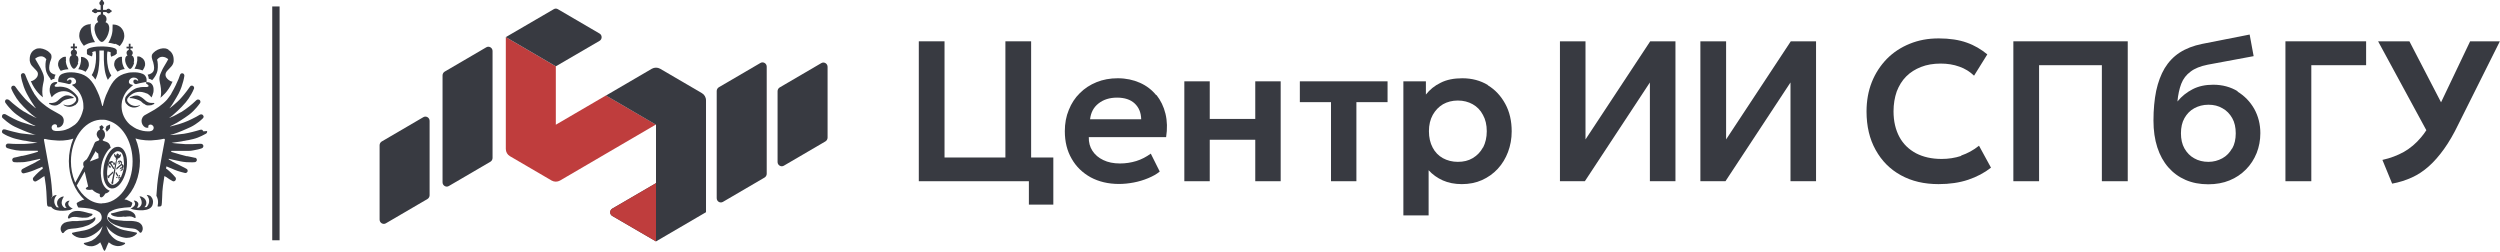 <svg width="318" height="32" viewBox="0 0 318 32" fill="none" xmlns="http://www.w3.org/2000/svg">
<g clip-path="url(#clip0_1_685)">
<path d="M35.564 0.821H34.629V30.563H35.564V0.821Z" fill="#383A41"/>
<path d="M9.897 8.026C10.019 7.656 9.999 7.307 9.836 7.143C9.795 7.102 9.735 7.061 9.653 7.02C9.735 6.938 9.795 6.835 9.795 6.712C9.795 6.527 9.674 6.363 9.511 6.322V6.137H9.795V5.911H9.511V5.542H9.287V5.911H9.003V6.137H9.287V6.322C9.105 6.384 9.003 6.527 9.003 6.712C9.003 6.835 9.044 6.938 9.145 7.02C9.105 7.02 9.064 7.061 9.023 7.102C8.84 7.246 8.779 7.595 8.881 7.964C8.983 8.375 9.206 8.724 9.389 8.744C9.389 8.744 9.43 8.744 9.45 8.744C9.613 8.682 9.836 8.375 9.958 8.026H9.897Z" fill="#383A41"/>
<path d="M11.482 3.079C11.157 3.079 10.852 3.182 10.588 3.387C10.263 3.654 10.08 4.064 10.08 4.495C10.08 4.619 10.08 4.742 10.121 4.844C10.121 4.906 10.161 5.009 10.202 5.091C10.202 5.111 10.202 5.132 10.222 5.152C10.365 5.481 10.649 5.789 10.669 5.83C10.669 5.83 10.73 5.789 10.791 5.748C10.812 5.748 10.852 5.706 10.893 5.686C10.995 5.624 11.137 5.583 11.259 5.522C11.584 5.399 12.011 5.358 12.092 5.358C12.031 5.275 11.645 4.68 11.564 3.839C11.523 3.387 11.523 3.1 11.543 3.038C11.543 3.038 11.503 3.038 11.462 3.038L11.482 3.079Z" fill="#383A41"/>
<path d="M14.042 1.56C14.042 1.56 14.042 1.56 14.062 1.56C14.144 1.56 14.205 1.498 14.205 1.416C14.205 1.334 14.144 1.273 14.062 1.273C14.002 1.17 13.9 1.108 13.798 1.108C13.697 1.108 13.595 1.17 13.534 1.252H13.107V0.677C13.107 0.677 13.25 0.534 13.25 0.411C13.25 0.287 13.189 0.185 13.087 0.144C13.087 0.144 13.087 0.123 13.087 0.103C13.087 0.021 13.026 -0.041 12.945 -0.041C12.863 -0.041 12.803 0.021 12.803 0.103C12.803 0.103 12.803 0.123 12.803 0.144C12.701 0.185 12.64 0.287 12.64 0.411C12.64 0.534 12.701 0.616 12.803 0.677V1.252H12.376C12.376 1.252 12.233 1.088 12.111 1.088C11.99 1.088 11.888 1.149 11.847 1.252C11.766 1.252 11.705 1.314 11.705 1.396C11.705 1.478 11.766 1.539 11.847 1.539C11.847 1.539 11.847 1.539 11.868 1.539C11.929 1.642 12.03 1.683 12.132 1.683C12.233 1.683 12.335 1.622 12.396 1.539H12.823V1.827C12.559 1.888 12.355 2.135 12.355 2.422C12.355 2.566 12.416 2.709 12.498 2.812C12.396 2.853 12.315 2.894 12.233 2.976C11.99 3.223 11.949 3.715 12.132 4.269C12.254 4.639 12.477 4.988 12.681 5.193C12.762 5.275 12.863 5.337 12.945 5.337H12.965C12.965 5.337 13.148 5.296 13.229 5.193C13.453 4.988 13.656 4.639 13.778 4.269C13.961 3.736 13.941 3.223 13.676 2.976C13.595 2.915 13.514 2.853 13.412 2.812C13.514 2.709 13.554 2.566 13.554 2.422C13.554 2.135 13.371 1.909 13.107 1.827V1.539H13.534C13.534 1.539 13.676 1.704 13.798 1.704C13.9 1.704 14.002 1.642 14.062 1.539L14.042 1.56Z" fill="#383A41"/>
<path d="M8.393 7.759C8.372 7.471 8.372 7.266 8.393 7.225C8.25 7.205 8.088 7.225 7.946 7.307C7.844 7.369 7.763 7.43 7.681 7.492C7.559 7.615 7.458 7.738 7.438 7.882C7.377 8.046 7.377 8.19 7.397 8.354C7.397 8.354 7.458 8.539 7.499 8.641C7.559 8.785 7.661 8.908 7.722 9.011C8.189 8.826 8.657 8.806 8.718 8.806C8.677 8.744 8.413 8.334 8.372 7.779L8.393 7.759Z" fill="#383A41"/>
<path d="M16.543 12.357C16.543 12.357 16.502 12.398 16.502 12.418C16.502 12.439 16.502 12.48 16.543 12.48C16.543 12.48 16.543 12.48 16.563 12.48C16.827 12.48 17.091 12.541 17.335 12.623C17.518 12.685 17.701 12.747 17.843 12.829C17.945 12.89 18.026 12.972 18.107 13.055C18.189 13.116 18.25 13.178 18.29 13.198H18.331C18.453 13.301 18.575 13.383 18.717 13.403C18.88 13.424 19.042 13.403 19.225 13.383C19.266 13.383 19.306 13.362 19.347 13.342C19.347 13.342 19.469 13.28 19.51 13.26C19.51 13.26 19.53 13.26 19.55 13.26C19.571 13.26 19.591 13.239 19.611 13.219C19.611 13.219 19.632 13.178 19.632 13.157C19.632 13.137 19.611 13.096 19.571 13.096C19.571 13.096 19.53 13.096 19.51 13.096C19.245 13.096 19.042 13.096 18.859 13.014C18.758 12.972 18.656 12.911 18.575 12.849C18.575 12.849 18.311 12.623 18.27 12.582C18.168 12.5 17.823 12.192 17.437 12.151C17.396 12.151 17.355 12.151 17.315 12.151C17.071 12.151 16.888 12.233 16.685 12.316C16.644 12.316 16.604 12.357 16.563 12.377L16.543 12.357Z" fill="#383A41"/>
<path d="M7.296 12.849C7.296 12.849 7.113 12.972 7.011 13.014C6.849 13.075 6.625 13.116 6.361 13.096C6.361 13.096 6.321 13.096 6.3 13.096C6.3 13.096 6.239 13.116 6.239 13.157C6.239 13.178 6.239 13.198 6.26 13.219C6.26 13.219 6.3 13.239 6.321 13.26C6.321 13.26 6.341 13.26 6.361 13.26C6.402 13.28 6.463 13.321 6.524 13.342C6.524 13.342 6.605 13.383 6.646 13.383C6.808 13.424 6.991 13.444 7.154 13.403C7.296 13.383 7.418 13.301 7.54 13.219H7.581C7.581 13.219 7.702 13.116 7.763 13.055C7.845 12.993 7.926 12.911 8.028 12.829C8.17 12.726 8.353 12.665 8.536 12.623C8.78 12.562 9.044 12.5 9.308 12.48C9.308 12.48 9.308 12.48 9.328 12.48C9.349 12.48 9.369 12.439 9.369 12.418C9.369 12.398 9.369 12.377 9.328 12.357C9.288 12.357 9.247 12.316 9.206 12.295C9.003 12.213 8.82 12.131 8.576 12.131C8.536 12.131 8.495 12.131 8.454 12.131C8.068 12.172 7.723 12.48 7.621 12.562C7.581 12.603 7.337 12.808 7.316 12.829L7.296 12.849Z" fill="#383A41"/>
<path d="M9.043 26.622C9.043 26.622 9.104 26.622 9.144 26.581C9.185 26.581 9.246 26.54 9.266 26.54C9.144 26.479 8.758 26.314 8.697 26.006C8.657 25.863 8.697 25.698 8.86 25.534C8.758 25.534 8.677 25.534 8.596 25.575C8.514 25.616 8.433 25.678 8.372 25.74C8.291 25.842 8.271 25.945 8.271 26.047C8.291 26.273 8.474 26.438 8.474 26.438H8.454C8.413 26.438 8.352 26.438 8.311 26.438C8.271 26.438 8.23 26.438 8.21 26.438C7.885 26.212 7.62 25.781 8.128 25.001C8.128 25.001 8.108 25.001 8.088 25.001C8.006 25.001 7.925 25.001 7.844 25.042C7.803 25.042 7.763 25.083 7.722 25.103C7.437 25.247 7.255 25.514 7.255 25.822C7.255 25.945 7.275 26.047 7.336 26.171C7.376 26.253 7.437 26.314 7.498 26.376C7.498 26.376 7.498 26.376 7.458 26.376C7.397 26.376 7.255 26.376 7.214 26.355C6.97 26.068 6.645 25.493 7.214 24.816C7.214 24.816 7.194 24.816 7.173 24.816C7.173 24.816 7.173 24.816 7.153 24.816C7.072 24.816 7.011 24.816 6.95 24.857C6.909 24.857 6.848 24.898 6.807 24.919C6.503 25.103 6.36 25.452 6.36 25.719C6.36 25.842 6.401 26.047 6.442 26.171C6.787 27.033 8.393 26.828 8.982 26.684L9.043 26.622Z" fill="#383A41"/>
<path d="M9.531 13.403C9.531 13.403 9.693 13.28 9.815 13.116C10.019 12.87 10.019 12.5 9.815 12.213C9.754 12.131 9.693 12.049 9.632 11.987C9.45 11.782 8.901 11.289 8.413 11.146C7.844 10.981 7.539 11.023 7.356 11.043C7.275 11.043 7.214 11.043 7.153 11.043C6.991 11.043 6.95 10.961 6.95 10.92C6.95 10.858 7.011 10.756 7.133 10.694C7.194 10.653 7.255 10.591 7.275 10.55C7.275 10.53 7.275 10.509 7.275 10.489C7.275 10.468 7.234 10.448 7.194 10.427C7.194 10.427 7.173 10.427 7.153 10.427C6.869 10.427 6.665 10.53 6.523 10.694C6.279 11.023 6.3 11.515 6.34 11.741C6.34 11.782 6.361 11.823 6.381 11.864C6.442 12.11 6.523 12.295 6.584 12.377C6.747 12.151 6.991 11.946 7.234 11.823C7.316 11.782 7.417 11.741 7.499 11.7C7.702 11.638 7.885 11.597 8.088 11.597C8.088 11.597 8.088 11.597 8.108 11.597C8.494 11.597 8.86 11.72 9.185 11.967C9.328 12.069 9.47 12.213 9.592 12.357C9.714 12.5 9.734 12.706 9.632 12.87C9.47 13.116 9.206 13.26 9.104 13.301C8.962 13.363 8.779 13.403 8.596 13.403C8.413 13.403 8.23 13.363 8.068 13.28C8.068 13.28 8.068 13.301 8.108 13.363C8.19 13.445 8.84 13.835 9.551 13.363L9.531 13.403Z" fill="#383A41"/>
<path d="M6.422 10.119C6.422 10.119 6.463 10.16 6.483 10.181C6.483 10.181 6.483 10.181 6.503 10.201C6.625 10.078 6.869 10.017 6.93 10.017C6.93 9.976 6.93 9.709 7.072 9.503C6.707 9.421 6.483 9.298 6.361 9.093C6.219 8.847 6.219 8.498 6.361 7.923C6.402 7.82 6.422 7.718 6.463 7.636C6.544 7.41 6.585 7.287 6.524 6.979C6.463 6.815 6.219 6.609 6.097 6.507C5.691 6.24 5.203 6.096 4.817 6.158C4.674 6.178 4.553 6.219 4.431 6.301C4.004 6.527 3.78 6.979 3.78 7.512C3.78 7.574 3.78 7.636 3.78 7.697C3.821 7.964 3.902 8.19 4.065 8.375C4.166 8.498 4.288 8.621 4.39 8.723C4.431 8.764 4.471 8.806 4.512 8.847C4.573 8.908 4.634 8.97 4.674 9.031C4.735 9.093 4.857 9.257 4.817 9.503C4.796 9.729 4.654 9.914 4.431 10.099C4.37 10.14 4.288 10.201 4.207 10.242C4.126 10.283 4.024 10.325 3.923 10.325C4.471 11.638 5.345 12.295 5.467 12.377C5.447 12.295 5.325 11.884 5.406 11.166C5.426 10.92 5.487 10.694 5.528 10.468C5.569 10.304 5.589 10.181 5.589 10.078C5.609 9.811 5.569 9.565 5.406 9.196C5.203 8.744 5.142 8.621 5.04 8.457C4.857 8.149 4.471 7.471 4.471 7.471C4.471 7.471 4.593 7.348 4.776 7.266C4.918 7.205 5.061 7.163 5.203 7.163C5.589 7.163 5.752 7.369 5.853 7.492C5.853 7.492 5.873 7.512 5.894 7.533C5.792 7.759 5.731 8.416 5.833 8.888C5.934 9.421 6.239 9.791 6.442 10.058L6.422 10.119Z" fill="#383A41"/>
<path d="M18.127 8.97C18.188 8.888 18.29 8.744 18.351 8.6C18.392 8.498 18.453 8.334 18.453 8.313C18.473 8.149 18.453 7.985 18.412 7.841C18.371 7.697 18.29 7.574 18.168 7.451C18.087 7.389 18.006 7.328 17.904 7.266C17.762 7.184 17.599 7.164 17.457 7.184C17.457 7.225 17.457 7.41 17.457 7.718C17.396 8.272 17.152 8.662 17.111 8.744C17.111 8.744 17.66 8.765 18.107 8.949L18.127 8.97Z" fill="#383A41"/>
<path d="M18.615 11.844C18.879 11.967 19.102 12.172 19.265 12.398C19.326 12.295 19.407 12.131 19.468 11.885C19.468 11.844 19.488 11.803 19.509 11.761C19.549 11.536 19.59 11.023 19.326 10.715C19.184 10.53 18.96 10.448 18.696 10.448C18.696 10.448 18.675 10.448 18.655 10.448C18.615 10.448 18.574 10.489 18.574 10.509C18.574 10.509 18.574 10.55 18.574 10.571C18.574 10.612 18.635 10.674 18.716 10.715C18.838 10.776 18.899 10.879 18.899 10.94C18.899 10.981 18.838 11.043 18.696 11.063C18.635 11.063 18.574 11.063 18.493 11.063C18.432 11.063 18.33 11.063 18.228 11.063C18.046 11.063 17.802 11.084 17.436 11.187C16.948 11.33 16.379 11.823 16.217 12.028C16.156 12.09 16.095 12.172 16.034 12.254C15.851 12.521 15.851 12.89 16.034 13.157C16.156 13.321 16.318 13.424 16.318 13.444C17.029 13.937 17.68 13.527 17.761 13.444C17.822 13.383 17.822 13.362 17.802 13.362C17.639 13.444 17.456 13.486 17.273 13.486C17.09 13.486 16.907 13.444 16.765 13.383C16.664 13.342 16.399 13.198 16.237 12.952C16.135 12.788 16.156 12.582 16.277 12.439C16.399 12.295 16.542 12.151 16.684 12.049C17.009 11.803 17.375 11.679 17.761 11.679C17.761 11.679 17.761 11.679 17.781 11.679C17.985 11.679 18.168 11.72 18.371 11.782C18.472 11.803 18.554 11.844 18.635 11.905L18.615 11.844Z" fill="#383A41"/>
<path d="M17.009 7.985C17.111 7.615 17.05 7.266 16.867 7.122C16.827 7.102 16.786 7.061 16.745 7.04C16.827 6.958 16.888 6.856 16.888 6.732C16.888 6.548 16.766 6.384 16.603 6.342V6.158H16.888V5.932H16.603V5.562H16.38V5.932H16.095V6.158H16.38V6.342C16.197 6.404 16.095 6.548 16.095 6.732C16.095 6.856 16.136 6.958 16.237 7.04C16.176 7.061 16.115 7.102 16.054 7.164C15.892 7.328 15.871 7.677 15.993 8.046C16.115 8.395 16.339 8.703 16.502 8.765C16.522 8.765 16.542 8.765 16.562 8.765C16.725 8.765 16.949 8.395 17.07 7.985H17.009Z" fill="#383A41"/>
<path d="M16.115 7.082C16.115 7.082 16.095 7.082 16.075 7.102C16.075 7.102 16.095 7.102 16.115 7.082Z" fill="#383A41"/>
<path d="M14.571 7.882C14.51 8.046 14.51 8.19 14.531 8.354C14.531 8.354 14.592 8.539 14.632 8.641C14.734 8.847 14.917 9.073 14.937 9.093C14.937 9.093 14.937 9.093 14.957 9.114C14.978 9.114 15.1 9.011 15.344 8.908C15.547 8.826 15.811 8.785 15.872 8.785C15.831 8.724 15.567 8.313 15.527 7.759C15.506 7.471 15.506 7.287 15.527 7.225C15.384 7.205 15.242 7.225 15.079 7.307C14.978 7.369 14.896 7.43 14.815 7.492C14.693 7.615 14.592 7.738 14.571 7.882Z" fill="#383A41"/>
<path d="M14.632 5.563C14.774 5.604 14.896 5.665 14.998 5.727C15.038 5.727 15.079 5.768 15.099 5.788C15.16 5.83 15.221 5.85 15.221 5.871C15.262 5.83 15.526 5.522 15.668 5.193C15.668 5.193 15.668 5.152 15.689 5.132C15.729 5.05 15.75 4.947 15.77 4.885C15.81 4.762 15.81 4.639 15.81 4.536C15.81 4.105 15.628 3.715 15.303 3.428C15.038 3.223 14.733 3.12 14.408 3.12C14.388 3.12 14.368 3.12 14.327 3.12C14.327 3.12 14.327 3.449 14.307 3.921C14.225 4.762 13.839 5.357 13.778 5.44C13.86 5.44 14.286 5.501 14.611 5.604L14.632 5.563Z" fill="#383A41"/>
<path d="M21.419 6.302C21.297 6.24 21.175 6.179 21.033 6.158C20.647 6.096 20.139 6.22 19.753 6.507C19.611 6.61 19.387 6.815 19.326 6.979C19.265 7.266 19.326 7.41 19.387 7.636C19.407 7.718 19.448 7.8 19.489 7.923C19.631 8.477 19.651 8.847 19.489 9.093C19.367 9.299 19.143 9.422 18.777 9.504C18.899 9.709 18.92 9.976 18.92 10.017C18.981 10.017 19.224 10.079 19.346 10.202C19.346 10.202 19.346 10.202 19.367 10.181C19.367 10.161 19.407 10.14 19.428 10.12C19.631 9.873 19.936 9.483 20.037 8.95C20.119 8.477 20.078 7.821 19.976 7.595C19.976 7.595 19.976 7.574 20.017 7.554C20.119 7.431 20.281 7.225 20.667 7.225C20.81 7.225 20.952 7.266 21.094 7.328C21.277 7.41 21.399 7.533 21.399 7.533C21.399 7.533 21.033 8.211 20.83 8.519C20.728 8.683 20.667 8.806 20.464 9.257C20.302 9.606 20.261 9.873 20.281 10.14C20.281 10.243 20.322 10.366 20.342 10.53C20.383 10.735 20.444 10.982 20.464 11.228C20.545 11.946 20.444 12.336 20.403 12.439C20.525 12.336 21.399 11.68 21.948 10.386C21.846 10.386 21.765 10.345 21.663 10.304C21.582 10.263 21.5 10.202 21.439 10.161C21.196 9.976 21.074 9.771 21.053 9.565C21.033 9.319 21.155 9.155 21.196 9.093C21.236 9.032 21.297 8.991 21.358 8.909C21.399 8.867 21.439 8.826 21.48 8.785C21.582 8.683 21.683 8.56 21.805 8.436C21.968 8.252 22.07 8.026 22.09 7.78C22.09 7.78 22.09 7.636 22.09 7.574C22.09 7.041 21.846 6.589 21.439 6.363L21.419 6.302Z" fill="#383A41"/>
<path d="M14.856 6.835V6.384C14.856 6.384 14.775 6.24 14.632 6.158C14.328 6.014 13.779 5.932 13.169 5.912H12.803C12.173 5.912 11.584 6.014 11.279 6.158C11.137 6.22 11.056 6.302 11.056 6.384V6.835C11.056 6.938 11.34 7.061 11.543 7.123C11.584 7.123 11.645 7.164 11.665 7.164C11.665 7.164 11.686 7.164 11.706 7.164C11.747 7.041 11.787 6.794 11.787 6.774C11.787 6.774 11.747 6.753 11.726 6.733C11.706 6.671 11.747 6.63 11.828 6.589C11.909 6.548 12.031 6.527 12.153 6.507C12.214 6.733 12.234 7.082 12.214 7.472C12.194 8.087 12.072 8.949 11.665 9.545C11.828 9.709 11.991 9.894 12.133 10.119C12.539 9.339 12.6 8.477 12.641 7.595C12.641 7.328 12.641 7.041 12.641 6.774C12.641 6.651 12.641 6.527 12.641 6.425C12.641 6.425 12.681 6.425 12.702 6.425C12.763 6.425 12.844 6.425 12.925 6.425C13.007 6.425 13.088 6.425 13.149 6.425C13.169 6.425 13.19 6.425 13.21 6.425C13.21 6.527 13.21 6.651 13.21 6.774C13.21 7.041 13.21 7.328 13.21 7.595C13.25 8.498 13.311 9.36 13.718 10.161C13.86 9.955 14.002 9.771 14.165 9.606C13.758 9.032 13.637 8.149 13.616 7.513C13.616 7.102 13.616 6.753 13.677 6.548C13.799 6.548 13.921 6.589 14.002 6.63C14.084 6.671 14.124 6.712 14.104 6.774C14.104 6.774 14.063 6.815 14.043 6.815C14.043 6.856 14.104 7.102 14.124 7.205H14.145C14.185 7.205 14.226 7.164 14.267 7.164C14.47 7.082 14.754 6.979 14.754 6.876L14.856 6.835Z" fill="#383A41"/>
<path d="M10.486 8.929C10.73 9.031 10.852 9.113 10.873 9.134L10.893 9.113C10.913 9.072 11.096 8.867 11.198 8.662C11.238 8.559 11.299 8.395 11.299 8.374C11.32 8.21 11.299 8.046 11.259 7.902C11.218 7.759 11.137 7.636 11.015 7.512C10.934 7.451 10.852 7.389 10.751 7.328C10.608 7.266 10.446 7.225 10.303 7.246C10.303 7.246 10.303 7.492 10.303 7.779C10.242 8.333 9.999 8.723 9.958 8.806C10.019 8.806 10.283 8.847 10.486 8.929Z" fill="#383A41"/>
<path d="M15.201 22.25L15.079 22.353L15.14 22.435L15.283 22.332L15.242 22.27L15.201 22.25Z" fill="#383A41"/>
<path d="M14.652 21.655C14.713 21.285 14.774 20.998 14.774 20.998C14.774 20.957 14.774 20.916 14.794 20.875C14.814 20.711 14.855 20.506 14.875 20.362C14.875 20.321 14.875 20.3 14.835 20.3C14.814 20.3 14.794 20.3 14.774 20.362C14.733 20.485 14.652 20.834 14.632 20.978C14.632 21.08 14.327 22.517 14.225 23.071C14.225 23.112 14.205 23.133 14.184 23.174C14.184 23.174 14.164 23.215 14.164 23.235C14.164 23.318 14.205 23.4 14.266 23.4C14.306 23.4 14.327 23.4 14.347 23.379C14.388 23.359 14.408 23.318 14.408 23.277C14.408 23.277 14.408 23.235 14.408 23.215C14.408 23.174 14.408 23.133 14.408 23.092C14.469 22.763 14.591 22.148 14.672 21.655H14.652Z" fill="#383A41"/>
<path d="M15.486 20.895C15.486 20.895 15.547 20.711 15.527 20.629C15.527 20.608 15.527 20.588 15.486 20.567C15.405 20.464 15.344 20.444 15.303 20.423C15.303 20.423 15.181 20.403 15.1 20.485V20.403C15.059 20.464 15.018 20.588 14.998 20.588C14.998 20.649 14.957 20.752 14.937 20.813C15.059 20.608 15.14 20.588 15.262 20.547H15.303H15.283C15.201 20.608 15.1 20.752 15.039 20.936L15.303 20.752L15.242 20.711C15.242 20.711 15.303 20.608 15.384 20.649C15.405 20.649 15.425 20.69 15.425 20.731C15.425 20.752 15.425 20.813 15.364 20.895L14.836 21.347C14.836 21.347 14.795 21.409 14.795 21.511C14.795 21.511 14.795 21.532 14.815 21.552C14.815 21.552 14.856 21.552 14.876 21.532L15.425 21.039C15.425 21.039 15.445 21.039 15.466 21.039C15.466 21.039 15.506 21.039 15.506 21.06C15.547 21.121 15.506 21.224 15.445 21.347L15.405 21.244C15.405 21.265 15.364 21.306 15.344 21.326C15.303 21.388 15.262 21.47 15.201 21.532C15.201 21.532 15.344 21.532 15.445 21.45C15.466 21.429 15.506 21.409 15.527 21.388H15.547C15.466 21.593 15.303 21.737 15.262 21.778C15.303 21.778 15.405 21.758 15.466 21.716C15.527 21.675 15.608 21.634 15.669 21.552L15.567 21.511C15.567 21.511 15.567 21.47 15.588 21.47C15.628 21.409 15.709 21.326 15.73 21.203C15.73 21.203 15.73 21.203 15.73 21.183C15.73 21.142 15.73 21.121 15.73 21.101C15.73 21.039 15.709 20.998 15.669 20.957C15.608 20.895 15.547 20.875 15.486 20.875V20.895Z" fill="#383A41"/>
<path d="M14.815 22.661H14.836L14.958 22.558L14.917 22.456L14.774 22.558V22.579L14.815 22.64V22.661Z" fill="#383A41"/>
<path d="M14.733 21.901C14.733 21.901 14.713 21.901 14.713 21.942V21.983C14.713 22.024 14.713 22.045 14.754 22.148L14.936 22.435L15.058 22.332L14.794 21.901C14.794 21.901 14.774 21.881 14.754 21.881L14.733 21.901Z" fill="#383A41"/>
<path d="M15.384 19.582L15.1 19.766H15.059C15.079 19.766 15.12 19.664 15.12 19.643C15.12 19.643 15.12 19.623 15.12 19.602C15.12 19.602 15.12 19.602 15.079 19.582C15.039 19.582 15.018 19.582 15.018 19.582H14.998C14.998 19.541 14.977 19.52 14.937 19.52C14.917 19.52 14.876 19.52 14.876 19.561C14.876 19.561 14.876 19.575 14.876 19.602V19.643C14.876 19.643 14.876 19.643 14.835 19.623C14.835 19.623 14.815 19.623 14.795 19.623C14.795 19.623 14.795 19.623 14.795 19.664C14.795 19.664 14.795 19.766 14.795 19.807C14.795 19.807 14.774 19.807 14.754 19.807L14.551 19.541C14.551 19.541 14.47 19.664 14.551 19.869C14.551 19.869 14.551 19.91 14.571 19.91C14.632 19.992 14.734 20.095 14.774 20.136C14.754 20.156 14.713 20.218 14.693 20.238C14.693 20.238 14.693 20.238 14.693 20.259C14.693 20.279 14.754 20.3 14.835 20.32C14.917 20.32 14.957 20.32 14.977 20.32C14.977 20.32 14.977 20.32 14.977 20.3C14.977 20.3 14.937 20.218 14.937 20.197C14.998 20.177 15.14 20.115 15.221 20.054C15.221 20.054 15.262 20.033 15.262 20.013C15.384 19.848 15.384 19.746 15.364 19.705L15.384 19.582Z" fill="#383A41"/>
<path d="M25.87 16.708C25.87 16.708 25.789 16.565 25.728 16.524C25.667 16.483 25.586 16.483 25.504 16.503H25.484C25.139 16.606 24.793 16.708 24.448 16.79C24.244 16.831 24.082 16.872 23.919 16.914C23.736 16.955 23.574 16.975 23.391 17.016C23.005 17.057 22.639 17.098 22.293 17.139C22.049 17.16 21.806 17.18 21.582 17.18H21.521H21.602C21.623 17.18 21.663 17.18 21.684 17.16C21.785 17.139 21.887 17.098 21.989 17.078C22.172 17.016 22.375 16.955 22.578 16.872C22.944 16.729 23.309 16.585 23.716 16.4C24.061 16.257 24.468 16.072 24.834 15.826C25.118 15.641 25.484 15.374 25.809 15.046C25.911 14.943 25.931 14.799 25.85 14.697C25.829 14.635 25.768 14.615 25.728 14.574C25.647 14.533 25.545 14.533 25.443 14.574C25.139 14.758 24.793 14.964 24.427 15.128C24.082 15.292 23.757 15.456 23.391 15.579C23.005 15.723 22.619 15.846 22.273 15.928C22.07 15.99 21.887 16.031 21.724 16.072H21.602C21.704 16.031 21.785 15.99 21.867 15.949C22.049 15.867 22.232 15.764 22.456 15.641C22.802 15.436 23.167 15.21 23.553 14.943C23.838 14.758 24.244 14.471 24.59 14.122C24.834 13.876 25.159 13.527 25.443 13.116C25.525 13.014 25.504 12.849 25.423 12.747C25.403 12.726 25.362 12.685 25.321 12.685C25.22 12.644 25.098 12.644 24.996 12.726C24.651 13.055 24.346 13.322 24.082 13.527C23.757 13.773 23.452 14.019 23.106 14.225C23.066 14.245 23.025 14.266 22.984 14.286C22.964 14.286 22.923 14.307 22.903 14.327C22.558 14.533 22.273 14.676 22.029 14.799C21.989 14.82 21.928 14.84 21.887 14.861H21.867C21.765 14.922 21.643 14.964 21.541 15.005H21.48L21.541 14.984C21.541 14.984 21.562 14.984 21.582 14.964C21.684 14.882 21.806 14.799 21.948 14.676C21.948 14.676 22.07 14.574 22.131 14.512C22.436 14.245 22.761 13.958 23.106 13.588C23.492 13.198 23.777 12.849 24 12.521C24.204 12.213 24.468 11.782 24.671 11.29C24.732 11.166 24.671 11.023 24.57 10.941C24.509 10.899 24.427 10.879 24.346 10.899C24.265 10.899 24.204 10.961 24.163 11.023C23.878 11.433 23.635 11.761 23.391 12.049C23.309 12.152 23.228 12.254 23.147 12.336C22.984 12.521 22.781 12.767 22.537 12.973C22.436 13.055 22.354 13.137 22.253 13.219L22.212 13.26C21.989 13.465 21.785 13.609 21.602 13.753H21.562L21.602 13.711C21.623 13.671 21.663 13.65 21.684 13.609C21.846 13.404 21.989 13.157 22.151 12.89C22.253 12.726 22.354 12.541 22.456 12.377C22.639 12.069 22.802 11.782 22.923 11.474C22.984 11.331 23.045 11.187 23.086 11.064C23.269 10.53 23.391 10.078 23.452 9.647C23.452 9.504 23.391 9.381 23.269 9.339C23.127 9.278 22.944 9.36 22.903 9.524C22.781 9.894 22.639 10.243 22.456 10.612C22.456 10.633 22.436 10.653 22.415 10.694C22.415 10.735 22.395 10.756 22.375 10.797C22.212 11.125 22.009 11.536 21.785 11.905C21.785 11.905 21.785 11.905 21.785 11.926C21.785 11.926 21.785 11.946 21.765 11.967C21.602 12.193 21.44 12.439 21.237 12.685C20.668 13.322 19.733 13.937 19.245 14.184C19.123 14.245 19.001 14.327 18.879 14.389C18.757 14.45 18.635 14.533 18.514 14.594C18.331 14.676 18.188 14.82 18.107 14.984C18.107 15.025 18.066 15.066 18.046 15.128C18.026 15.21 18.005 15.292 18.005 15.395C18.005 15.723 18.188 16.031 18.432 16.175C18.514 16.216 18.615 16.257 18.717 16.257C18.717 16.257 18.717 16.257 18.737 16.257C18.818 16.257 18.859 16.216 18.879 16.216C18.879 16.175 18.818 16.01 18.92 15.928C18.92 15.928 18.961 15.908 18.981 15.887C19.042 15.867 19.082 15.846 19.143 15.846C19.204 15.846 19.245 15.846 19.306 15.887C19.448 15.949 19.55 16.093 19.55 16.257C19.55 16.462 19.408 16.626 19.204 16.667C19.123 16.708 18.961 16.708 18.839 16.708C18.635 16.708 18.412 16.688 18.188 16.647C17.904 16.585 17.64 16.503 17.355 16.38C17.172 16.298 16.888 16.113 16.786 16.031C16.725 15.99 16.481 15.826 16.461 15.785C15.851 15.21 15.486 14.43 15.465 13.609V13.568C15.465 13.547 15.465 13.527 15.465 13.506C15.465 13.383 15.465 13.26 15.486 13.137C15.506 12.931 15.546 12.726 15.628 12.521C15.75 12.172 15.933 11.823 16.156 11.556C16.177 11.536 16.278 11.413 16.42 11.29C16.42 11.29 16.42 11.289 16.441 11.269C16.623 11.084 16.786 10.941 16.908 10.858C16.908 10.858 16.888 10.858 16.867 10.817L16.827 10.776C16.603 10.756 16.481 10.674 16.4 10.509C16.4 10.468 16.4 10.345 16.4 10.325C16.42 10.222 16.481 10.12 16.542 10.078C16.563 10.058 16.583 10.017 16.623 9.996C16.705 9.935 16.786 9.894 16.908 9.873C16.928 9.873 16.949 9.873 16.989 9.873C17.274 9.853 17.497 9.976 17.599 10.222C17.599 10.222 17.457 10.263 17.436 10.263C17.396 10.161 17.314 10.12 17.213 10.12C17.213 10.12 17.213 10.12 17.193 10.12C17.152 10.12 17.132 10.12 17.091 10.14C17.071 10.14 17.05 10.161 17.03 10.181C16.969 10.243 16.949 10.345 16.969 10.448C17.01 10.55 17.091 10.674 17.233 10.694C17.274 10.694 17.314 10.694 17.335 10.694C17.436 10.653 18.066 10.509 18.453 10.448C18.534 10.448 18.595 10.448 18.635 10.427C18.635 10.427 18.676 10.14 18.615 9.914C18.554 9.75 18.432 9.504 18.168 9.401C17.721 9.216 17.335 9.196 17.01 9.196C16.705 9.196 16.42 9.216 16.136 9.298C15.018 9.545 14.327 10.202 13.717 11.618C13.352 12.316 13.189 13.014 13.108 13.342C13.108 13.404 13.088 13.465 13.067 13.486H13.006C13.006 13.445 13.006 13.404 12.966 13.342C12.884 13.014 12.722 12.316 12.376 11.618C11.746 10.202 11.076 9.545 9.938 9.298C9.653 9.237 9.369 9.196 9.064 9.196C8.739 9.196 8.352 9.216 7.905 9.401C7.621 9.524 7.499 9.75 7.458 9.914C7.377 10.161 7.397 10.366 7.438 10.427C7.479 10.427 7.54 10.427 7.621 10.448C8.007 10.509 8.637 10.653 8.739 10.694C8.739 10.694 8.82 10.694 8.84 10.694C8.982 10.694 9.084 10.53 9.104 10.386C9.104 10.263 9.084 10.181 8.982 10.14C8.942 10.14 8.921 10.12 8.881 10.12C8.881 10.12 8.881 10.12 8.861 10.12C8.759 10.12 8.698 10.181 8.657 10.263C8.576 10.263 8.495 10.222 8.495 10.222C8.596 9.976 8.82 9.832 9.104 9.873C9.125 9.873 9.165 9.873 9.186 9.873C9.206 9.873 9.226 9.873 9.267 9.894H9.308C9.348 9.894 9.409 9.935 9.43 9.955C9.43 9.955 9.45 9.976 9.47 9.996C9.47 9.996 9.511 10.017 9.531 10.037C9.572 10.078 9.653 10.181 9.673 10.284C9.673 10.284 9.673 10.427 9.673 10.468C9.612 10.633 9.47 10.715 9.247 10.735C9.247 10.735 9.226 10.776 9.206 10.776C9.206 10.776 9.186 10.797 9.165 10.817C9.328 10.92 9.531 11.105 9.653 11.248C9.775 11.372 9.877 11.495 9.917 11.515C10.141 11.803 10.324 12.131 10.446 12.501C10.507 12.706 10.568 12.911 10.588 13.116C10.588 13.239 10.608 13.383 10.608 13.486C10.608 13.506 10.608 13.527 10.608 13.547V13.588C10.608 13.65 10.608 13.732 10.608 13.794C10.547 14.101 10.385 14.717 10.08 15.21C10.08 15.21 10.059 15.251 10.039 15.271C9.917 15.477 9.795 15.62 9.653 15.744C9.633 15.785 9.389 15.969 9.328 15.99C9.226 16.072 8.962 16.236 8.759 16.339C8.495 16.462 8.21 16.565 7.926 16.606C7.702 16.647 7.479 16.667 7.275 16.667C7.153 16.667 6.991 16.667 6.91 16.626C6.706 16.606 6.564 16.421 6.564 16.216C6.564 16.052 6.666 15.908 6.808 15.846C6.849 15.826 6.91 15.805 6.971 15.805C7.032 15.805 7.092 15.805 7.133 15.846C7.153 15.846 7.174 15.846 7.194 15.887C7.296 15.969 7.255 16.134 7.235 16.175C7.235 16.175 7.296 16.216 7.377 16.216C7.377 16.216 7.377 16.216 7.397 16.216C7.499 16.216 7.601 16.195 7.682 16.134C7.946 15.99 8.109 15.682 8.109 15.354C8.109 15.271 8.109 15.189 8.068 15.087C8.068 15.025 8.027 14.984 8.007 14.943C7.926 14.779 7.783 14.656 7.601 14.553C7.479 14.492 7.357 14.409 7.235 14.348C7.113 14.286 6.991 14.204 6.869 14.143C6.381 13.896 5.446 13.28 4.877 12.644C4.694 12.398 4.512 12.152 4.349 11.926C4.349 11.926 4.349 11.905 4.329 11.885C4.329 11.885 4.329 11.885 4.329 11.864C4.085 11.495 3.902 11.084 3.739 10.756C3.739 10.715 3.719 10.694 3.699 10.653C3.699 10.633 3.678 10.612 3.658 10.571C3.495 10.202 3.333 9.853 3.211 9.504C3.15 9.339 2.987 9.257 2.845 9.319C2.723 9.36 2.642 9.504 2.662 9.627C2.723 10.078 2.845 10.509 3.028 11.043C3.069 11.166 3.13 11.31 3.191 11.454C3.313 11.741 3.475 12.049 3.658 12.357C3.76 12.521 3.861 12.685 3.963 12.87C4.125 13.137 4.288 13.363 4.43 13.588C4.451 13.629 4.471 13.65 4.512 13.691L4.552 13.753H4.512C4.329 13.588 4.125 13.424 3.902 13.239L3.861 13.198C3.861 13.198 3.678 13.034 3.577 12.952C3.333 12.747 3.13 12.501 2.967 12.316C2.886 12.234 2.805 12.131 2.723 12.028C2.479 11.741 2.215 11.413 1.951 11.023C1.951 11.023 1.849 10.899 1.768 10.899C1.687 10.899 1.626 10.899 1.545 10.941C1.443 11.023 1.402 11.166 1.443 11.29C1.646 11.782 1.91 12.193 2.114 12.521C2.337 12.849 2.622 13.198 3.008 13.588C3.374 13.958 3.678 14.245 3.983 14.512C4.044 14.553 4.105 14.615 4.166 14.656C4.308 14.779 4.41 14.861 4.532 14.943C4.532 14.943 4.552 14.943 4.573 14.964L4.654 15.005H4.593C4.491 14.943 4.369 14.882 4.268 14.84H4.247C4.247 14.84 4.146 14.779 4.105 14.758C3.841 14.635 3.556 14.492 3.231 14.286C3.211 14.286 3.17 14.266 3.15 14.245C3.109 14.225 3.069 14.204 3.028 14.184C2.683 13.978 2.357 13.732 2.053 13.486C1.788 13.28 1.484 13.034 1.138 12.706C1.138 12.706 0.935 12.603 0.813 12.644C0.772 12.644 0.752 12.685 0.711 12.706C0.63 12.808 0.61 12.952 0.691 13.075C0.976 13.486 1.301 13.835 1.545 14.081C1.89 14.43 2.296 14.717 2.581 14.902C2.967 15.169 3.333 15.395 3.678 15.6C3.882 15.723 4.085 15.826 4.268 15.908C4.349 15.949 4.451 15.99 4.532 16.031H4.41C4.247 15.99 4.064 15.949 3.861 15.887C3.516 15.785 3.15 15.662 2.744 15.538C2.378 15.415 2.053 15.251 1.707 15.087C1.362 14.902 0.996 14.717 0.691 14.533C0.691 14.533 0.508 14.471 0.407 14.533C0.346 14.553 0.305 14.594 0.285 14.656C0.224 14.779 0.244 14.922 0.325 15.005C0.671 15.333 1.036 15.6 1.301 15.785C1.666 16.031 2.073 16.216 2.418 16.359C2.825 16.544 3.191 16.688 3.556 16.831C3.76 16.914 3.963 16.975 4.146 17.037C4.247 17.078 4.349 17.098 4.451 17.119C4.471 17.119 4.512 17.119 4.532 17.139H4.613H4.552C4.329 17.139 4.085 17.119 3.841 17.098C3.475 17.057 3.109 17.016 2.744 16.975C2.561 16.955 2.378 16.914 2.215 16.872C2.053 16.831 1.89 16.79 1.687 16.749C1.341 16.667 0.996 16.565 0.65 16.462H0.63C0.63 16.462 0.467 16.442 0.407 16.462C0.346 16.503 0.285 16.565 0.264 16.647C0.224 16.77 0.264 16.914 0.386 16.975C0.772 17.221 1.158 17.386 1.463 17.488C1.829 17.632 2.236 17.714 2.601 17.796C2.784 17.837 2.967 17.878 3.15 17.899C3.17 17.899 3.191 17.899 3.211 17.899C3.394 17.94 3.556 17.96 3.739 18.001C4.024 18.043 4.39 18.104 4.776 18.145C4.593 18.166 4.349 18.186 4.125 18.227C3.76 18.268 3.394 18.289 3.069 18.309C2.987 18.309 2.926 18.309 2.845 18.309H2.805H2.561H2.053C1.768 18.309 1.484 18.289 1.199 18.268C1.138 18.268 1.077 18.268 1.016 18.268C0.955 18.268 0.915 18.268 0.874 18.309C0.793 18.35 0.732 18.453 0.732 18.556C0.732 18.679 0.813 18.802 0.935 18.843C1.24 18.946 1.565 19.028 2.032 19.11C2.215 19.13 2.398 19.151 2.601 19.171C2.683 19.171 2.784 19.171 2.886 19.171H3.15C3.516 19.171 3.882 19.171 4.247 19.171H4.288C4.491 19.171 4.573 19.171 4.796 19.171L4.837 19.295C4.41 19.438 4.125 19.52 3.719 19.623C3.435 19.705 3.15 19.767 2.865 19.828H2.764C2.561 19.89 2.378 19.931 2.175 19.972C2.053 19.992 1.931 20.013 1.788 20.054C1.788 20.054 1.748 20.054 1.727 20.075C1.606 20.136 1.524 20.259 1.565 20.403C1.585 20.526 1.687 20.629 1.829 20.629C2.215 20.67 2.581 20.629 2.886 20.629C3.17 20.629 3.455 20.547 3.739 20.506C3.8 20.506 3.861 20.485 3.922 20.465C4.125 20.424 4.41 20.362 4.674 20.3C4.837 20.259 4.979 20.239 5.101 20.198L5.121 20.3C5.121 20.3 4.877 20.444 4.755 20.506C4.674 20.547 4.593 20.588 4.552 20.629C4.41 20.711 4.268 20.793 4.125 20.855C4.085 20.875 4.024 20.896 3.983 20.916C3.902 20.957 3.8 20.998 3.699 21.06C3.597 21.121 3.475 21.183 3.374 21.224C3.211 21.306 3.028 21.409 2.865 21.491C2.723 21.573 2.662 21.758 2.744 21.901C2.805 22.024 2.926 22.066 3.048 22.045C3.374 21.983 3.699 21.881 4.004 21.778C4.247 21.696 4.491 21.593 4.715 21.491C4.776 21.47 4.857 21.429 4.918 21.409C4.959 21.409 5.04 21.368 5.121 21.327C5.223 21.286 5.345 21.224 5.385 21.203L5.446 21.45L5.223 21.614L4.877 21.922C4.654 22.127 4.451 22.332 4.247 22.579C4.186 22.64 4.166 22.722 4.186 22.805C4.186 22.887 4.227 22.948 4.288 23.01C4.369 23.092 4.512 23.112 4.613 23.051C4.877 22.907 5.142 22.743 5.385 22.558L5.65 22.394C5.65 22.394 5.792 23.277 5.833 23.646C5.893 24.139 5.914 24.652 5.934 25.103C5.954 25.678 5.975 26.109 6.036 26.191C6.117 26.294 6.239 26.294 6.381 26.294C6.402 26.294 6.422 26.294 6.442 26.294C6.442 26.294 6.483 26.294 6.503 26.294C6.503 26.273 6.503 26.253 6.503 26.212C6.503 26.212 6.503 26.191 6.503 26.171C6.361 25.514 6.584 25.062 6.666 24.939V24.898C6.625 24.118 6.523 22.989 6.381 22.148C6.117 20.67 5.67 18.268 5.589 17.796C5.589 17.755 5.589 17.714 5.629 17.694C5.65 17.673 5.69 17.652 5.731 17.673C6.178 17.796 6.93 17.858 7.336 17.878C7.499 17.878 8.393 17.94 9.328 17.632C8.962 18.515 8.759 19.5 8.759 20.485C8.759 22.435 9.49 24.262 10.73 25.391C10.588 25.411 10.486 25.432 10.466 25.452C10.202 25.555 9.999 25.678 9.856 25.76C9.836 25.76 9.816 25.781 9.795 25.801C9.755 25.822 9.755 25.863 9.755 25.924C9.795 26.068 9.856 26.253 9.938 26.355C9.938 26.376 9.978 26.397 9.999 26.397C11.055 26.458 11.909 26.52 12.579 26.951C12.579 26.951 12.579 26.951 12.6 26.971C12.6 26.971 12.6 26.971 12.62 26.971C12.925 27.218 13.067 27.731 12.803 28.1C12.722 28.182 12.64 28.264 12.539 28.367C12.214 28.634 11.889 28.86 11.563 29.024C11.238 29.188 10.872 29.291 10.486 29.352C10.385 29.352 10.283 29.393 10.161 29.414C9.877 29.455 9.592 29.517 9.247 29.599C9.247 29.599 9.226 29.599 9.206 29.599C9.165 29.619 9.145 29.681 9.165 29.722C9.165 29.722 9.165 29.763 9.186 29.763C9.49 30.091 9.938 30.276 10.446 30.276C10.486 30.276 10.527 30.276 10.568 30.276C10.933 30.256 11.299 30.153 11.665 29.968C11.767 29.907 11.889 29.845 11.99 29.783C12.417 29.517 12.783 29.168 13.047 28.778V28.736V28.798C12.986 29.044 12.783 29.599 12.62 29.783C12.62 29.804 12.579 29.824 12.559 29.845C12.417 30.009 12.275 30.173 12.112 30.317C11.97 30.42 11.828 30.522 11.685 30.604C11.624 30.625 11.584 30.645 11.523 30.666C11.299 30.769 11.035 30.83 10.751 30.892C10.751 30.892 10.73 30.892 10.71 30.892C10.669 30.912 10.649 30.953 10.669 30.994C10.669 31.015 10.669 31.035 10.71 31.056C10.974 31.241 11.299 31.343 11.665 31.323C11.848 31.323 12.01 31.261 12.173 31.2C12.336 31.138 12.498 31.035 12.62 30.933C12.661 30.912 12.681 30.871 12.722 30.851C12.722 30.851 12.722 30.83 12.742 30.81C12.742 30.83 12.762 30.871 12.783 30.892C12.844 31.015 12.905 31.159 12.966 31.282C12.986 31.343 13.006 31.384 13.027 31.446C13.067 31.569 13.128 31.713 13.209 31.836C13.209 31.877 13.27 31.898 13.291 31.898C13.291 31.898 13.372 31.877 13.372 31.836C13.453 31.692 13.514 31.549 13.575 31.384C13.575 31.343 13.596 31.302 13.616 31.282C13.656 31.159 13.738 31.015 13.799 30.892C13.799 30.871 13.819 30.83 13.839 30.81C13.839 30.81 13.839 30.81 13.86 30.83C13.88 30.871 13.921 30.892 13.961 30.912C14.104 31.035 14.246 31.117 14.408 31.179C14.571 31.241 14.754 31.282 14.916 31.302C14.957 31.302 14.977 31.302 15.018 31.302C15.323 31.302 15.628 31.22 15.872 31.035C15.892 31.035 15.912 30.994 15.912 30.974C15.912 30.933 15.912 30.892 15.872 30.871C15.872 30.871 15.851 30.871 15.831 30.871C15.546 30.81 15.282 30.748 15.059 30.645C14.998 30.625 14.957 30.604 14.896 30.584C14.754 30.502 14.612 30.42 14.469 30.297C14.307 30.173 14.165 30.009 14.022 29.824C14.022 29.804 13.982 29.783 13.961 29.763C13.799 29.578 13.596 29.024 13.535 28.778V28.716V28.757C13.799 29.168 14.165 29.496 14.591 29.763C14.693 29.824 14.815 29.886 14.916 29.948C15.282 30.112 15.648 30.214 16.014 30.256C16.055 30.256 16.095 30.256 16.136 30.256C16.644 30.256 17.091 30.071 17.396 29.742L17.416 29.701C17.416 29.66 17.416 29.619 17.375 29.578C17.375 29.578 17.355 29.578 17.335 29.578C16.989 29.496 16.705 29.455 16.42 29.393C16.319 29.393 16.217 29.352 16.095 29.332C15.709 29.27 15.343 29.168 15.018 29.003C14.673 28.839 14.348 28.613 14.043 28.346C13.941 28.244 13.86 28.162 13.778 28.08C13.514 27.71 13.656 27.197 13.961 26.951C13.961 26.951 13.961 26.951 13.982 26.951C13.982 26.951 13.982 26.951 14.002 26.93C14.673 26.499 15.546 26.417 16.583 26.355C16.603 26.355 16.623 26.335 16.644 26.314C16.725 26.212 16.806 26.027 16.827 25.883C16.827 25.822 16.827 25.781 16.786 25.76C16.786 25.76 16.745 25.74 16.725 25.719C16.583 25.637 16.359 25.514 16.095 25.411C16.075 25.411 15.973 25.391 15.831 25.37C17.071 24.262 17.802 22.415 17.802 20.465C17.802 19.479 17.599 18.494 17.233 17.611C18.168 17.899 19.062 17.858 19.225 17.858C19.631 17.837 20.363 17.776 20.83 17.652C20.871 17.652 20.912 17.652 20.932 17.673C20.952 17.694 20.973 17.735 20.973 17.776C20.81 18.638 20.404 20.773 20.18 22.127C20.038 22.969 19.936 24.098 19.895 24.878V24.919C19.977 25.042 20.2 25.493 20.058 26.15C20.058 26.15 20.058 26.171 20.058 26.191C20.058 26.212 20.058 26.232 20.058 26.273C20.078 26.273 20.119 26.273 20.139 26.273H20.18C20.322 26.273 20.444 26.273 20.525 26.171C20.586 26.089 20.607 25.637 20.627 25.083C20.627 24.631 20.668 24.118 20.729 23.626C20.769 23.318 20.871 22.599 20.912 22.394L21.176 22.538C21.42 22.722 21.684 22.887 21.948 23.03C22.049 23.092 22.192 23.071 22.273 22.989C22.334 22.928 22.375 22.866 22.375 22.784C22.375 22.702 22.375 22.62 22.314 22.558C22.11 22.312 21.887 22.086 21.684 21.901L21.338 21.593C21.338 21.593 21.155 21.47 21.115 21.429L21.176 21.162C21.176 21.162 21.338 21.244 21.46 21.286C21.541 21.327 21.623 21.347 21.663 21.368C21.724 21.388 21.806 21.429 21.867 21.45C22.09 21.552 22.334 21.655 22.578 21.737C22.883 21.84 23.188 21.922 23.533 22.004C23.655 22.024 23.777 21.963 23.838 21.86C23.878 21.799 23.878 21.717 23.858 21.634C23.838 21.552 23.777 21.491 23.716 21.47C23.553 21.368 23.37 21.286 23.208 21.203C23.106 21.142 22.984 21.101 22.883 21.039C22.781 20.998 22.7 20.937 22.598 20.896C22.558 20.875 22.497 20.855 22.456 20.834C22.334 20.773 22.192 20.69 22.029 20.608C21.968 20.588 21.907 20.547 21.826 20.485C21.684 20.403 21.541 20.321 21.46 20.28V20.198H21.501C21.623 20.218 21.765 20.259 21.928 20.3C22.192 20.362 22.456 20.424 22.68 20.465C22.741 20.465 22.802 20.485 22.862 20.506C23.147 20.567 23.431 20.608 23.716 20.629C24.021 20.629 24.387 20.67 24.773 20.629C24.895 20.629 24.996 20.526 25.037 20.403C25.057 20.259 24.996 20.136 24.874 20.075C24.854 20.075 24.834 20.075 24.813 20.075C24.691 20.054 24.57 20.013 24.427 19.992C24.224 19.951 24.021 19.91 23.838 19.869H23.736C23.452 19.787 23.167 19.726 22.883 19.643C22.476 19.52 22.192 19.438 21.765 19.315L21.806 19.192C22.049 19.192 22.11 19.192 22.314 19.192H22.354C22.72 19.192 23.086 19.192 23.452 19.192H23.716C23.716 19.192 23.899 19.192 24 19.192C24.183 19.192 24.387 19.171 24.57 19.13C25.017 19.048 25.342 18.987 25.667 18.863C25.789 18.823 25.87 18.699 25.87 18.576C25.87 18.474 25.809 18.391 25.728 18.33C25.687 18.309 25.626 18.289 25.586 18.289C25.586 18.289 25.464 18.289 25.403 18.289C25.118 18.289 24.834 18.33 24.549 18.33H24.041H23.797H23.757C23.757 18.33 23.614 18.33 23.533 18.33C23.208 18.309 22.842 18.289 22.476 18.248C22.232 18.227 22.009 18.207 21.826 18.166C22.212 18.125 22.558 18.063 22.862 18.022C23.045 18.001 23.208 17.96 23.391 17.919C23.411 17.919 23.431 17.919 23.452 17.919C23.635 17.878 23.818 17.837 24 17.817C24.387 17.735 24.773 17.652 25.139 17.509C25.443 17.386 25.829 17.221 26.216 16.996C26.317 16.934 26.378 16.79 26.337 16.667L25.87 16.708ZM12.945 25.883C12.315 25.883 11.665 25.658 11.116 25.247C10.568 24.857 10.1 24.282 9.755 23.605C10.08 23.051 10.751 21.84 10.771 21.819C10.832 22.066 11.218 23.708 11.218 23.728C11.218 23.728 10.933 23.851 10.913 23.974C10.913 24.016 10.913 24.036 10.974 24.077C11.218 24.221 11.726 24.118 11.726 24.118C11.726 24.118 11.868 24.241 11.99 24.344C12.153 24.467 12.356 24.57 12.559 24.631C12.64 24.652 12.681 24.672 12.701 24.672C12.701 24.672 12.661 24.898 12.722 25.021C12.742 25.062 12.783 25.103 12.864 25.103C12.884 25.103 12.905 25.103 12.945 25.103C13.047 25.062 13.128 24.98 13.149 24.96C13.23 24.878 13.27 24.816 13.311 24.755C13.331 24.713 13.352 24.693 13.372 24.652C13.372 24.652 13.372 24.652 13.372 24.631C13.575 24.57 13.778 24.508 13.961 24.262C13.433 24.057 13.067 23.564 12.925 22.887C12.864 22.62 12.844 22.312 12.823 22.024C12.823 21.696 12.844 21.347 12.905 21.019C12.905 21.019 12.905 21.019 12.905 20.998C13.128 19.787 13.86 18.884 14.083 18.802C14.083 18.761 14.063 18.74 14.043 18.679C14.002 18.494 13.941 18.207 13.535 18.043C13.514 18.043 13.453 18.022 13.413 18.001C13.27 17.96 13.067 17.919 13.047 17.796C13.209 17.673 13.331 17.468 13.352 17.221C13.392 16.893 13.25 16.585 13.027 16.483C13.067 16.359 13.189 16.216 13.209 16.195L12.966 15.928H12.925L12.64 16.113C12.64 16.154 12.722 16.359 12.722 16.483C12.478 16.565 12.336 16.749 12.295 17.037C12.295 17.18 12.356 17.427 12.539 17.591C12.661 17.714 12.64 17.796 12.6 17.837C12.539 17.899 12.457 17.919 12.376 17.94C12.254 17.981 12.153 18.022 12.071 18.125C11.99 18.248 11.889 18.535 11.889 18.535C11.889 18.576 11.828 18.679 11.767 18.802C11.624 19.13 11.401 19.664 11.258 19.89C11.218 19.972 11.035 20.259 11.035 20.259C11.035 20.259 10.954 20.321 10.872 20.383C10.771 20.465 10.71 20.526 10.669 20.567C10.527 20.731 10.588 21.06 10.669 21.203L9.572 23.236C9.572 23.236 9.511 23.092 9.511 23.071C9.186 22.291 9.023 21.409 9.023 20.526C9.023 17.714 10.649 15.395 12.722 15.23H13.189C13.413 15.23 13.636 15.292 13.86 15.374C13.961 15.415 14.083 15.456 14.185 15.497C14.957 15.846 15.628 16.503 16.116 17.406C16.603 18.33 16.867 19.397 16.867 20.547C16.867 23.482 15.099 25.863 12.945 25.863V25.883ZM12.539 20.116C12.539 20.116 11.767 20.403 11.421 20.547L12.173 19.212C12.173 19.212 12.234 19.418 12.498 19.541C12.498 19.582 12.518 19.91 12.539 20.095V20.116Z" fill="#383A41"/>
<path d="M11.34 27.567C11.34 27.567 11.482 27.526 11.563 27.485C11.624 27.443 11.726 27.402 11.766 27.3C11.766 27.259 11.766 27.218 11.726 27.197C11.726 27.197 11.441 27.136 11.319 27.115L10.953 27.012C10.669 26.93 10.445 26.889 10.201 26.848C10.1 26.848 9.978 26.828 9.856 26.828C9.673 26.828 9.47 26.848 9.267 26.93C9.226 26.93 9.185 26.971 9.145 26.992C8.84 27.156 8.657 27.423 8.637 27.69C8.637 27.751 8.677 27.792 8.718 27.792C8.718 27.792 8.759 27.792 8.779 27.792H8.82C8.82 27.792 8.921 27.71 8.962 27.69C9.104 27.628 9.246 27.587 9.409 27.587C9.592 27.587 9.795 27.587 10.059 27.649C10.344 27.69 10.628 27.71 10.893 27.69C11.035 27.69 11.177 27.649 11.319 27.608L11.34 27.567Z" fill="#383A41"/>
<path d="M15.12 18.679C14.957 18.658 14.795 18.679 14.632 18.74C14.632 18.74 14.632 18.74 14.612 18.74C14.49 18.802 14.368 18.884 14.246 18.986C13.758 19.418 13.372 20.198 13.21 21.101C13.067 21.942 13.128 22.784 13.413 23.338C13.596 23.707 13.86 23.933 14.165 23.974C14.205 23.974 14.246 23.974 14.287 23.974C14.551 23.974 14.815 23.851 15.079 23.605C15.547 23.174 15.912 22.394 16.075 21.552C16.238 20.67 16.156 19.828 15.851 19.274C15.668 18.925 15.425 18.74 15.12 18.679ZM15.161 22.763C15.161 22.763 15.079 22.722 15.079 22.681C15.079 22.64 15.12 22.599 15.161 22.599C15.201 22.599 15.242 22.64 15.242 22.681C15.242 22.722 15.201 22.763 15.161 22.763ZM15.75 21.039V21.101C15.75 21.121 15.75 21.162 15.75 21.183C15.75 21.244 15.75 21.306 15.75 21.326C15.729 21.511 15.648 21.901 15.425 22.435C15.425 22.496 15.384 22.558 15.343 22.62C15.343 22.578 15.343 22.558 15.323 22.538C15.303 22.496 15.262 22.476 15.222 22.455C15.222 22.455 15.181 22.455 15.161 22.455L15.14 22.414L15.018 22.517L15.059 22.558C15.059 22.558 15.039 22.702 15.059 22.763C15.079 22.804 15.12 22.825 15.161 22.845C15.161 22.845 15.181 22.845 15.201 22.845H15.222C14.978 23.235 14.632 23.502 14.348 23.502H14.307C14.104 23.482 14.002 23.379 13.921 23.276C13.758 23.092 13.718 22.968 13.697 22.886C13.697 22.886 13.697 22.866 13.697 22.845C13.677 22.763 13.657 22.702 13.657 22.62C13.677 22.64 13.718 22.661 13.738 22.661C13.779 22.661 13.799 22.661 13.84 22.64C13.84 22.64 13.84 22.64 13.86 22.64C13.9 22.599 13.941 22.517 13.921 22.455L14.327 22.065C14.327 22.065 14.388 22.004 14.388 21.963V21.881V21.84C14.388 21.84 14.348 21.84 14.327 21.84L13.819 22.332C13.819 22.332 13.799 22.332 13.779 22.332C13.758 22.332 13.738 22.332 13.718 22.332C13.697 22.332 13.677 22.332 13.657 22.373C13.657 22.373 13.657 22.394 13.636 22.414C13.596 21.922 13.636 21.552 13.697 21.162C13.697 21.121 13.718 21.019 13.738 20.957C13.738 20.957 13.738 20.813 13.779 20.772C13.961 20.157 14.205 19.808 14.205 19.808C14.368 19.561 14.551 19.397 14.734 19.294C14.896 19.212 15.079 19.212 15.262 19.294C15.364 19.335 15.445 19.397 15.506 19.5C15.506 19.5 15.506 19.52 15.526 19.541C15.526 19.541 15.547 19.602 15.567 19.623C15.628 19.746 15.668 19.89 15.709 20.054C15.709 20.054 15.709 20.095 15.709 20.115C15.77 20.587 15.77 20.67 15.77 21.121L15.75 21.039ZM13.616 22.517C13.616 22.517 13.657 22.435 13.697 22.435C13.738 22.435 13.779 22.476 13.779 22.517C13.779 22.558 13.738 22.599 13.697 22.599C13.657 22.599 13.616 22.558 13.616 22.517Z" fill="#383A41"/>
<path d="M13.738 27.731V27.813C13.738 27.833 13.738 27.854 13.758 27.895C13.758 27.895 13.819 28.018 13.86 28.059C13.941 28.162 14.023 28.244 14.124 28.305C14.206 28.367 14.307 28.428 14.429 28.49C14.51 28.531 14.612 28.572 14.734 28.634C14.957 28.716 15.161 28.777 15.344 28.839C15.547 28.901 15.75 28.942 15.973 28.962C16.136 28.983 16.319 29.003 16.482 29.024C16.725 29.044 16.949 29.065 17.132 29.106C17.193 29.106 17.579 29.27 17.762 29.557C17.762 29.557 17.802 29.598 17.823 29.598C17.863 29.619 17.924 29.598 17.965 29.578C18.067 29.475 18.107 29.373 18.148 29.208C18.168 29.106 18.168 28.942 18.087 28.736C18.026 28.593 17.904 28.449 17.741 28.346C17.701 28.326 17.681 28.305 17.64 28.285C17.538 28.244 17.437 28.203 17.335 28.182C17.091 28.121 16.868 28.121 16.665 28.1H16.055C15.872 28.1 15.669 28.1 15.466 28.059C15.283 28.059 15.059 28.018 14.876 27.997C14.673 27.977 14.49 27.936 14.327 27.895C14.246 27.874 14.165 27.833 14.084 27.792C14.002 27.751 13.941 27.689 13.88 27.628C13.88 27.628 13.86 27.607 13.84 27.607C13.84 27.607 13.799 27.607 13.779 27.607C13.758 27.607 13.738 27.628 13.718 27.648C13.718 27.669 13.718 27.689 13.718 27.731H13.738Z" fill="#383A41"/>
<path d="M11.787 27.813C11.787 27.813 11.624 27.874 11.543 27.915C11.38 27.956 11.177 27.997 10.994 28.018C10.811 28.038 10.608 28.059 10.405 28.079C10.201 28.079 9.998 28.1 9.815 28.12H9.206C9.003 28.162 8.779 28.162 8.535 28.223C8.434 28.244 8.332 28.285 8.23 28.326C8.19 28.326 8.149 28.367 8.129 28.387C7.966 28.49 7.844 28.634 7.783 28.777C7.702 28.962 7.702 29.126 7.722 29.25C7.763 29.393 7.824 29.516 7.905 29.619C7.946 29.66 8.007 29.66 8.047 29.64C8.047 29.64 8.088 29.598 8.108 29.598C8.291 29.311 8.677 29.147 8.738 29.147C8.921 29.106 9.145 29.085 9.389 29.065C9.551 29.065 9.734 29.024 9.897 29.003C10.141 28.962 10.344 28.921 10.527 28.88C10.73 28.818 10.913 28.757 11.136 28.675C11.258 28.634 11.36 28.593 11.441 28.531C11.563 28.47 11.644 28.408 11.746 28.346C11.848 28.285 11.929 28.182 12.01 28.1C12.051 28.059 12.071 27.997 12.112 27.936C12.112 27.936 12.132 27.874 12.132 27.854V27.772C12.132 27.772 12.152 27.71 12.132 27.689C12.132 27.669 12.091 27.648 12.071 27.648C12.071 27.648 12.071 27.648 12.051 27.648C12.051 27.648 12.03 27.648 12.01 27.648C12.01 27.648 11.97 27.648 11.97 27.669C11.909 27.73 11.848 27.792 11.766 27.833L11.787 27.813Z" fill="#383A41"/>
<path d="M15.852 27.587C16.116 27.546 16.319 27.526 16.502 27.526C16.664 27.526 16.827 27.567 16.949 27.628C17.01 27.649 17.051 27.69 17.091 27.71H17.111C17.111 27.71 17.152 27.731 17.172 27.731C17.233 27.731 17.274 27.69 17.254 27.628C17.254 27.341 17.051 27.074 16.746 26.93C16.705 26.91 16.664 26.889 16.624 26.869C16.278 26.725 15.933 26.745 15.689 26.787C15.445 26.828 15.222 26.869 14.937 26.951L14.571 27.053C14.449 27.095 14.165 27.136 14.165 27.136C14.124 27.136 14.104 27.197 14.124 27.238C14.165 27.341 14.266 27.382 14.327 27.423C14.327 27.423 14.47 27.485 14.551 27.505C14.713 27.546 14.856 27.567 14.978 27.587C15.242 27.608 15.526 27.587 15.811 27.546L15.852 27.587Z" fill="#383A41"/>
<path d="M19.062 24.898C19.062 24.898 18.981 24.857 18.92 24.837C18.859 24.816 18.778 24.795 18.717 24.795C18.717 24.795 18.717 24.795 18.697 24.795C18.697 24.795 18.697 24.795 18.656 24.795C19.225 25.473 18.9 26.047 18.656 26.335C18.656 26.335 18.494 26.355 18.412 26.355C18.412 26.355 18.392 26.355 18.372 26.355C18.433 26.294 18.494 26.212 18.534 26.15C18.595 26.047 18.615 25.924 18.615 25.801C18.615 25.514 18.433 25.227 18.148 25.083C18.107 25.083 18.067 25.042 18.026 25.021C17.945 24.98 17.863 24.98 17.782 24.98C17.782 24.98 17.762 24.98 17.742 24.98C18.25 25.76 17.985 26.191 17.66 26.417C17.64 26.417 17.599 26.417 17.559 26.417C17.498 26.417 17.437 26.417 17.416 26.417H17.396C17.396 26.417 17.579 26.253 17.599 26.027C17.599 25.904 17.599 25.801 17.498 25.719C17.437 25.637 17.355 25.575 17.274 25.555C17.193 25.514 17.091 25.514 17.01 25.514C17.152 25.699 17.213 25.863 17.172 26.006C17.112 26.294 16.725 26.479 16.604 26.54C16.644 26.54 16.685 26.561 16.746 26.581C16.807 26.581 16.847 26.622 16.847 26.622C17.437 26.766 19.042 26.971 19.388 26.109C19.428 26.006 19.469 25.801 19.469 25.657C19.469 25.391 19.327 25.042 19.022 24.857L19.062 24.898Z" fill="#383A41"/>
<path d="M14.022 15.826L13.554 16.031L13.412 16.442C13.412 16.442 13.432 16.483 13.453 16.503C13.493 16.565 13.554 16.647 13.575 16.77C13.615 16.729 13.859 16.483 14.001 16.298V15.846L14.022 15.826Z" fill="#383A41"/>
<path d="M14.571 20.67L14.489 20.731C14.489 20.731 14.428 20.629 14.408 20.608C14.327 20.506 14.225 20.465 14.144 20.485C14.103 20.485 14.083 20.506 14.063 20.526C14.022 20.547 13.981 20.567 13.9 20.547C13.9 20.608 13.859 20.649 13.819 20.69C13.819 20.69 13.799 20.711 13.778 20.731C13.778 20.731 13.778 20.752 13.778 20.773C13.778 20.793 13.778 20.814 13.758 20.855V20.916V20.957C13.758 20.957 13.758 21.039 13.778 21.06C13.778 21.08 13.859 21.203 13.859 21.203L13.758 21.245L14.103 21.347C14.103 21.347 14.063 21.121 14.063 21.08L13.981 21.142C13.981 21.142 13.941 21.08 13.92 21.039C13.88 20.978 13.859 20.937 13.88 20.875C13.88 20.834 13.961 20.834 13.981 20.834L14.408 21.491C14.408 21.491 14.428 21.511 14.449 21.511C14.449 21.511 14.449 21.511 14.469 21.511C14.51 21.429 14.51 21.347 14.489 21.327L14.124 20.752C14.124 20.752 14.185 20.69 14.225 20.67C14.286 20.67 14.306 20.67 14.367 20.731C14.388 20.752 14.428 20.793 14.449 20.814L14.347 20.855C14.469 20.937 14.53 20.978 14.571 21.019L14.632 20.69L14.571 20.67Z" fill="#383A41"/>
<path d="M17.05 25.514V25.493L17.03 25.473L17.05 25.493L17.07 25.514H17.05Z" fill="#383A41"/>
<path d="M131.159 5.255H127.887V20.034H120.144V5.255H116.872V23.051H129.248H130.874V26.027H133.983V20.034H131.159V5.255Z" fill="#383A41"/>
<path d="M147.071 12.11C146.522 11.433 145.831 10.899 144.998 10.53C144.164 10.16 143.23 9.955 142.173 9.955C141.197 9.955 140.303 10.119 139.49 10.448C138.677 10.776 137.946 11.248 137.357 11.844C136.747 12.439 136.279 13.157 135.954 13.978C135.609 14.799 135.446 15.702 135.446 16.688C135.446 18.022 135.731 19.192 136.32 20.198C136.889 21.203 137.702 21.983 138.738 22.558C139.775 23.112 140.974 23.4 142.335 23.4C142.925 23.4 143.555 23.338 144.205 23.215C144.855 23.092 145.465 22.907 146.054 22.661C146.644 22.414 147.131 22.148 147.518 21.819L146.38 19.541C145.811 19.951 145.201 20.28 144.53 20.485C143.86 20.69 143.169 20.793 142.457 20.793C141.645 20.793 140.933 20.649 140.344 20.362C139.734 20.074 139.287 19.684 138.962 19.192C138.637 18.699 138.474 18.104 138.495 17.447H148.33C148.493 16.38 148.473 15.395 148.249 14.471C148.026 13.547 147.64 12.767 147.091 12.069L147.071 12.11ZM138.657 15.169C138.759 14.307 139.104 13.65 139.734 13.157C140.364 12.665 141.136 12.418 142.092 12.418C143.047 12.418 143.799 12.665 144.327 13.157C144.855 13.65 145.14 14.307 145.16 15.169H138.637H138.657Z" fill="#383A41"/>
<path d="M159.67 15.128H153.879V10.345H150.647V23.051H153.879V17.776H159.67V23.051H162.902V10.345H159.67V15.128Z" fill="#383A41"/>
<path d="M165.34 12.993H169.303V23.051H172.534V12.993H176.497V10.345H165.34V12.993Z" fill="#383A41"/>
<path d="M189.259 10.817C188.304 10.242 187.227 9.955 186.008 9.955C184.931 9.955 183.996 10.14 183.244 10.53C182.472 10.899 181.862 11.412 181.374 12.028V10.345H178.509V27.402H181.72V21.655C182.228 22.209 182.837 22.64 183.528 22.948C184.219 23.256 185.032 23.42 185.947 23.42C186.861 23.42 187.735 23.256 188.507 22.907C189.28 22.558 189.95 22.086 190.519 21.47C191.088 20.854 191.515 20.136 191.82 19.335C192.125 18.514 192.287 17.652 192.287 16.708C192.287 15.395 192.023 14.225 191.474 13.219C190.926 12.213 190.194 11.412 189.239 10.838L189.259 10.817ZM188.629 18.761C188.324 19.335 187.877 19.787 187.329 20.115C186.78 20.444 186.15 20.587 185.439 20.587C184.727 20.587 184.097 20.423 183.528 20.115C182.98 19.808 182.533 19.356 182.228 18.761C181.923 18.186 181.76 17.488 181.76 16.688C181.76 15.887 181.923 15.21 182.248 14.614C182.573 14.04 183 13.588 183.549 13.26C184.097 12.952 184.727 12.788 185.439 12.788C186.15 12.788 186.78 12.952 187.329 13.26C187.877 13.568 188.324 14.019 188.629 14.614C188.954 15.189 189.117 15.887 189.117 16.688C189.117 17.488 188.954 18.166 188.65 18.761H188.629Z" fill="#383A41"/>
<path d="M201.676 17.735V5.255H198.425V23.051H201.595L209.866 10.489V23.051H213.118V5.255H209.907L201.676 17.735Z" fill="#383A41"/>
<path d="M219.56 17.735V5.255H216.288V23.051H219.479L227.75 10.489V23.051H231.001V5.255H227.79L219.56 17.735Z" fill="#383A41"/>
<path d="M249.474 19.828C248.661 20.095 247.828 20.218 246.974 20.218C245.714 20.218 244.637 19.972 243.723 19.5C242.808 19.007 242.097 18.33 241.609 17.427C241.121 16.523 240.857 15.436 240.857 14.163C240.857 13.239 241 12.398 241.264 11.638C241.548 10.899 241.934 10.263 242.463 9.729C242.991 9.196 243.621 8.806 244.353 8.518C245.084 8.231 245.917 8.087 246.852 8.087C247.706 8.087 248.498 8.21 249.23 8.477C249.941 8.724 250.571 9.114 251.1 9.627L252.786 6.917C252.014 6.281 251.161 5.768 250.165 5.419C249.189 5.07 247.99 4.885 246.608 4.885C245.227 4.885 244.048 5.111 242.93 5.563C241.812 6.014 240.837 6.65 240.004 7.492C239.191 8.334 238.541 9.319 238.093 10.448C237.646 11.577 237.423 12.829 237.423 14.184C237.423 16.051 237.809 17.694 238.581 19.069C239.353 20.465 240.41 21.532 241.792 22.291C243.174 23.051 244.759 23.42 246.588 23.42C247.99 23.42 249.25 23.235 250.348 22.866C251.445 22.497 252.421 21.983 253.254 21.327L251.73 18.535C251.018 19.11 250.246 19.52 249.454 19.787L249.474 19.828Z" fill="#383A41"/>
<path d="M256.099 23.051H259.37V8.293H267.357V23.051H270.649V5.255H256.099V23.051Z" fill="#383A41"/>
<path d="M284.651 11.618C283.736 11.063 282.7 10.776 281.521 10.776C280.526 10.776 279.652 10.961 278.9 11.351C278.148 11.741 277.498 12.254 276.969 12.911C277.05 12.049 277.213 11.289 277.457 10.653C277.701 10.017 278.107 9.504 278.636 9.114C279.164 8.703 279.896 8.416 280.81 8.231L286.663 7.143L286.155 4.393L280.119 5.583C279.001 5.809 278.046 6.178 277.254 6.691C276.461 7.205 275.831 7.882 275.343 8.683C274.856 9.504 274.51 10.448 274.266 11.556C274.043 12.665 273.921 13.917 273.921 15.333C273.921 16.605 274.083 17.735 274.409 18.74C274.734 19.746 275.201 20.588 275.811 21.285C276.421 21.983 277.152 22.517 278.006 22.887C278.859 23.256 279.814 23.441 280.891 23.441C281.887 23.441 282.802 23.276 283.594 22.948C284.407 22.62 285.098 22.148 285.687 21.552C286.277 20.957 286.724 20.259 287.049 19.459C287.354 18.679 287.516 17.837 287.516 16.934C287.516 15.805 287.252 14.779 286.744 13.855C286.216 12.931 285.504 12.192 284.59 11.638L284.651 11.618ZM283.919 18.884C283.615 19.418 283.208 19.849 282.68 20.136C282.151 20.423 281.562 20.588 280.912 20.588C280.261 20.588 279.631 20.444 279.103 20.136C278.575 19.849 278.168 19.418 277.863 18.884C277.559 18.35 277.416 17.693 277.416 16.954C277.416 16.215 277.559 15.559 277.863 15.025C278.168 14.491 278.575 14.06 279.103 13.773C279.631 13.486 280.221 13.321 280.912 13.321C281.603 13.321 282.172 13.465 282.7 13.773C283.228 14.06 283.635 14.491 283.94 15.025C284.245 15.559 284.387 16.215 284.387 16.954C284.387 17.693 284.245 18.35 283.94 18.884H283.919Z" fill="#383A41"/>
<path d="M290.707 23.051H293.999V8.293H300.97V5.255H290.707V23.051Z" fill="#383A41"/>
<path d="M314.2 5.255L310.501 13.014L306.477 5.255H302.494L308.631 16.565C308.408 16.893 308.205 17.201 307.961 17.468C307.31 18.248 306.599 18.843 305.786 19.315C304.973 19.767 304.059 20.116 303.043 20.341L304.282 23.359C305.177 23.195 306.01 22.928 306.782 22.579C307.554 22.23 308.266 21.758 308.936 21.163C309.607 20.567 310.257 19.828 310.887 18.946C311.517 18.063 312.127 17.016 312.716 15.785L317.98 5.255H314.179H314.2Z" fill="#383A41"/>
<path d="M54.646 15.374V24.836C54.646 25.021 54.544 25.206 54.382 25.308L49.078 28.408C48.732 28.613 48.285 28.346 48.285 27.936V18.473C48.285 18.289 48.387 18.104 48.549 18.001L53.853 14.902C54.199 14.697 54.646 14.963 54.646 15.374Z" fill="#383A41"/>
<path d="M62.653 6.486V20.095C62.653 20.28 62.551 20.464 62.389 20.567L57.085 23.666C56.739 23.872 56.292 23.605 56.292 23.194V9.586C56.292 9.401 56.394 9.216 56.556 9.114L61.86 6.014C62.206 5.809 62.653 6.076 62.653 6.486Z" fill="#383A41"/>
<path d="M77.061 12.151L70.701 15.866V8.436L64.34 4.721V18.945C64.34 19.335 64.543 19.684 64.868 19.869L70.172 22.968C70.497 23.153 70.904 23.153 71.229 22.968L77.061 19.561L83.422 15.846L77.061 12.131V12.151Z" fill="#BF3D3D"/>
<path d="M76.269 5.193L70.701 8.436L64.34 4.721L70.436 1.17C70.599 1.067 70.802 1.067 70.965 1.17L76.269 4.269C76.614 4.474 76.614 4.988 76.269 5.193Z" fill="#383A41"/>
<path d="M89.275 11.843L83.971 8.744C83.646 8.559 83.24 8.559 82.915 8.744L77.082 12.151L83.443 15.867V23.297L77.875 26.54C77.529 26.745 77.529 27.259 77.875 27.464L83.443 30.707L89.804 26.992V12.767C89.804 12.377 89.6 12.028 89.275 11.843Z" fill="#383A41"/>
<path d="M83.443 23.276V30.707L77.874 27.464C77.529 27.258 77.529 26.745 77.874 26.54L83.443 23.297V23.276Z" fill="#BF3D3D"/>
<path d="M97.526 8.497V22.106C97.526 22.291 97.424 22.476 97.262 22.578L91.958 25.678C91.612 25.883 91.165 25.637 91.165 25.206V11.576C91.165 11.392 91.267 11.207 91.429 11.104L96.733 8.005C97.079 7.8 97.526 8.066 97.526 8.477V8.497Z" fill="#383A41"/>
<path d="M105.268 8.497V17.508C105.268 17.693 105.166 17.878 105.004 17.98L99.7 21.08C99.354 21.285 98.907 21.018 98.907 20.608V11.597C98.907 11.412 99.009 11.227 99.171 11.125L104.475 8.025C104.821 7.82 105.268 8.087 105.268 8.497Z" fill="#383A41"/>
</g>
<defs>
<clipPath id="clip0_1_685">
<rect width="318" height="32" fill="white"/>
</clipPath>
</defs>
</svg>

